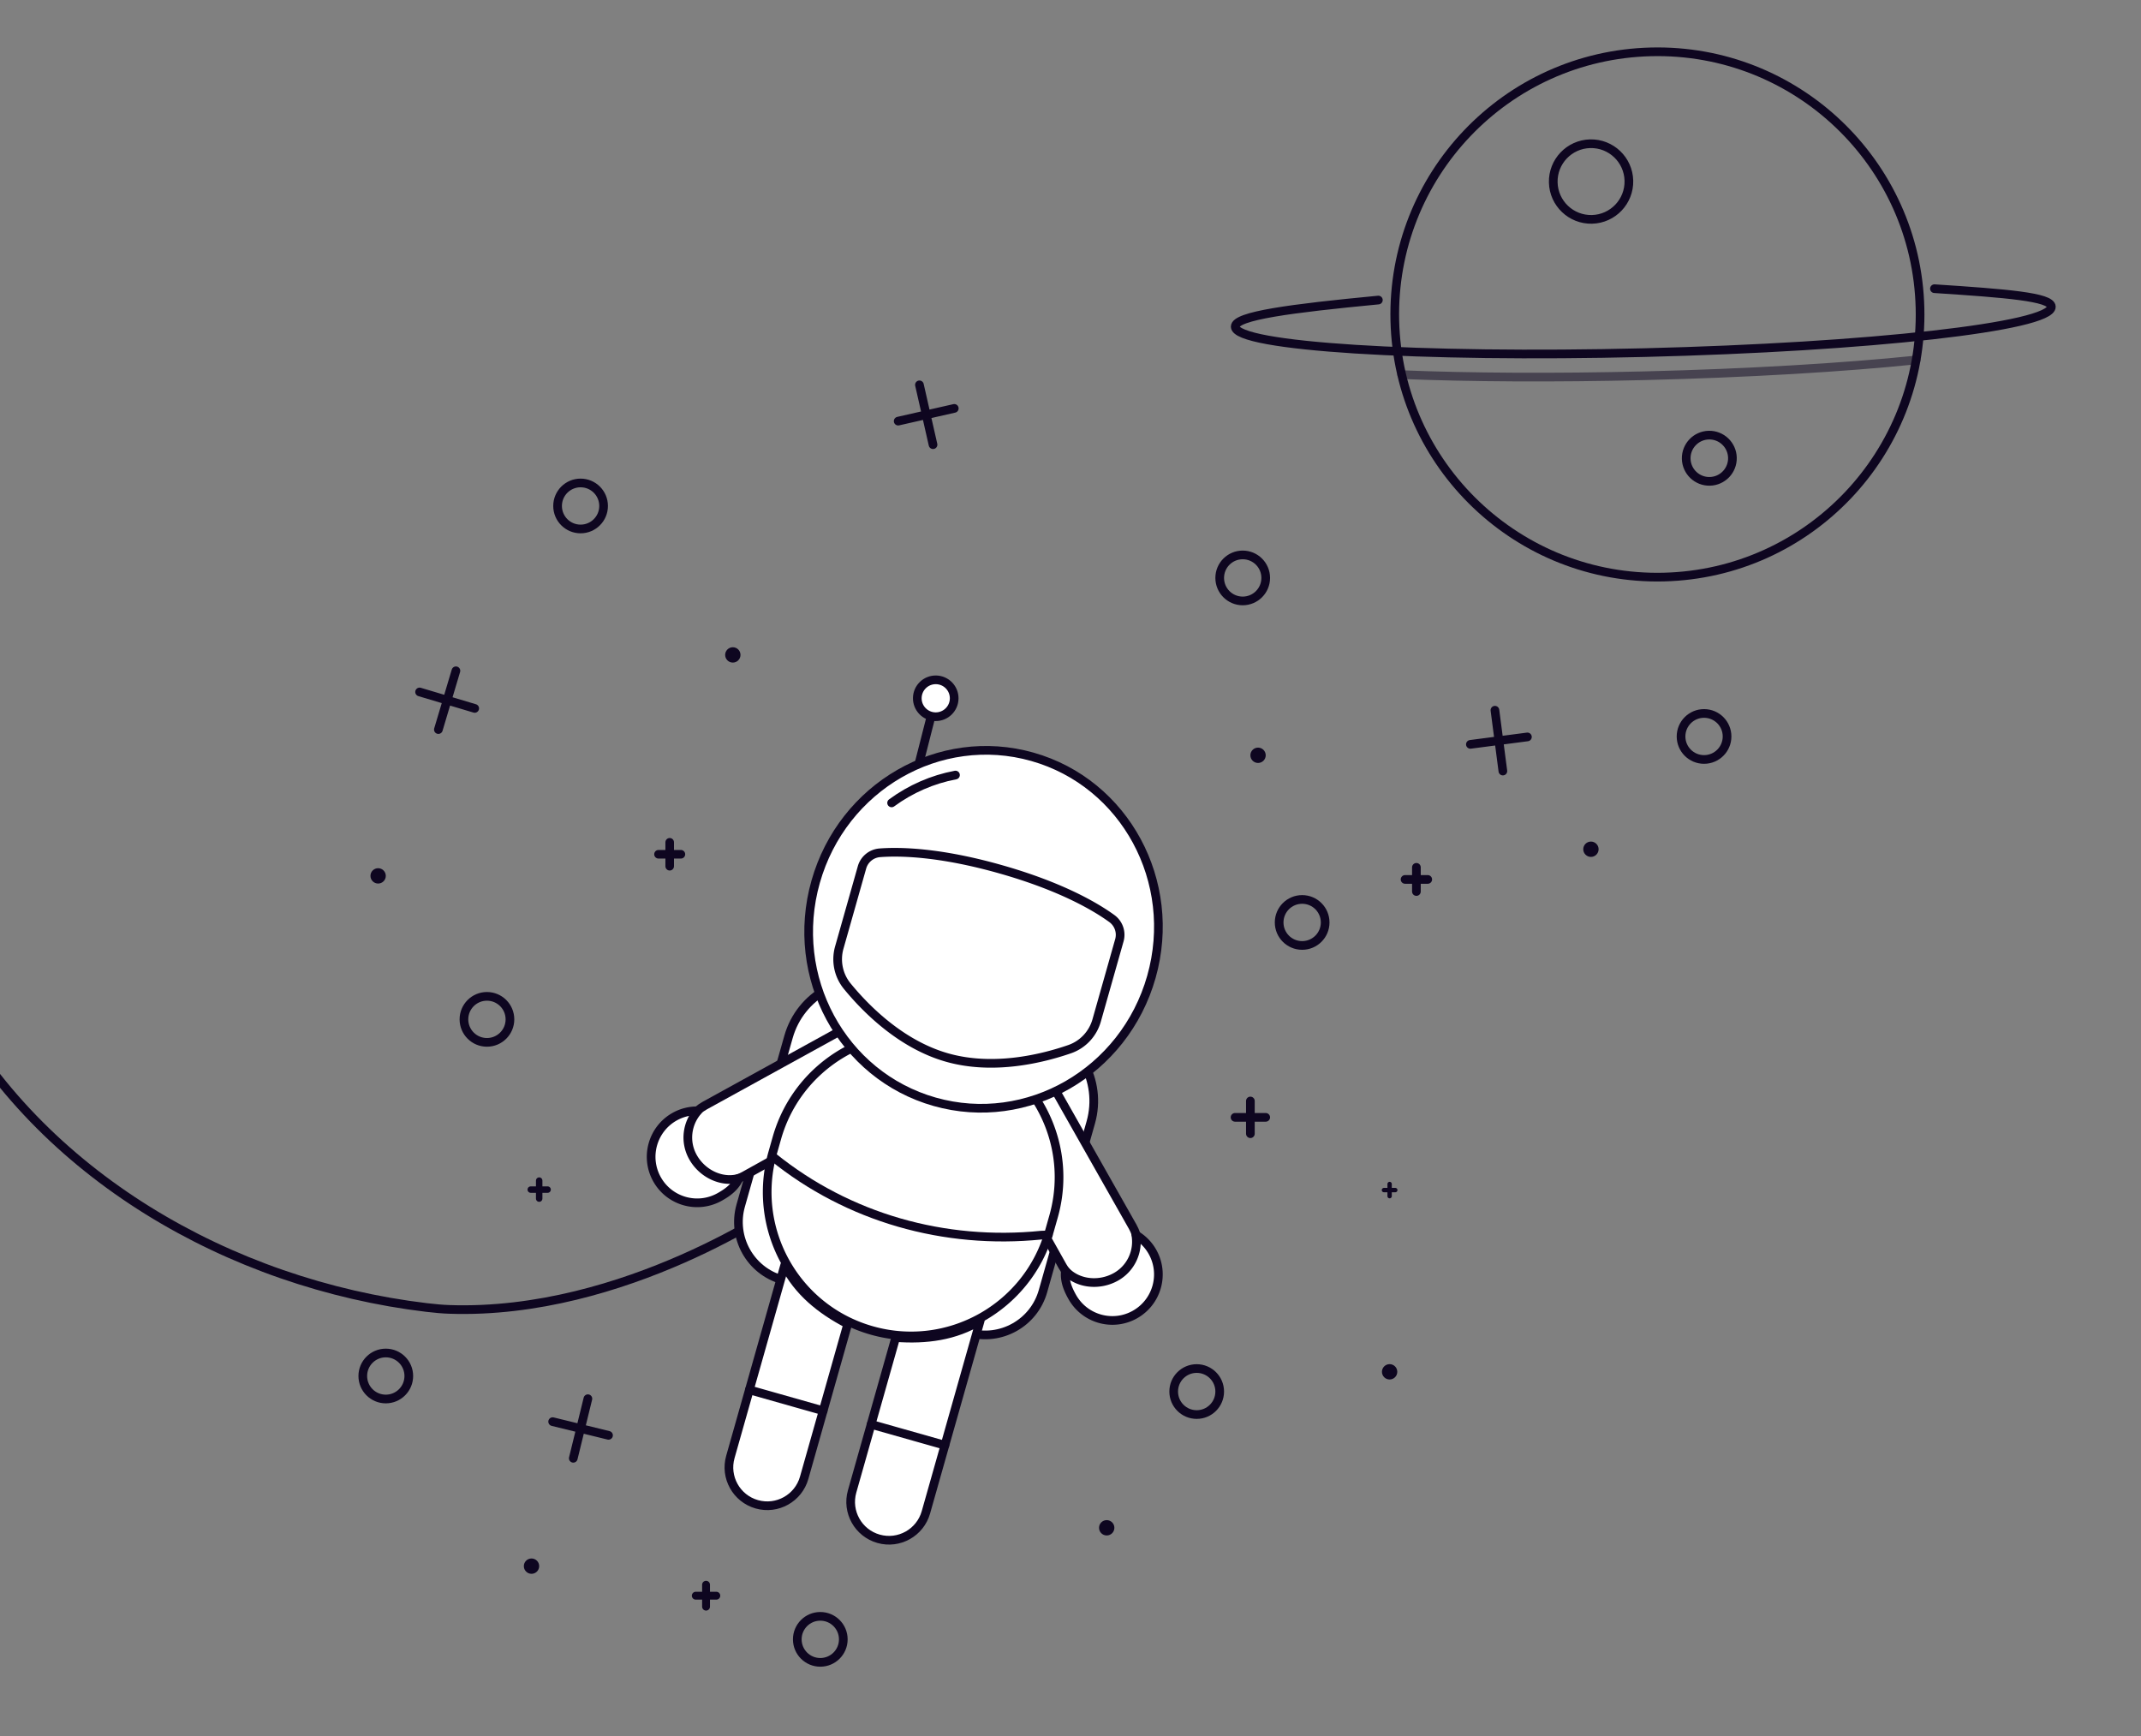 <svg xmlns="http://www.w3.org/2000/svg" viewBox="0 0 740 600" style="visibility:visible"><rect x="0" y="0" width="740" height="600" fill="#808080" stroke="none"/><defs><clipPath id="a"><path d="M380.857 346.164c-1.247 4.651-4.668 8.421-9.196 10.06-9.332 3.377-26.2 7.817-42.301 3.5s-28.485-16.599-34.877-24.192c-3.101-3.684-4.177-8.66-2.93-13.311l7.453-27.798a6.948 6.948 0 0 1 6.088-5.13c6.755-.61 20.546-.608 41.785 5.087s33.181 12.591 38.725 16.498a6.948 6.948 0 0 1 2.705 7.488l-7.452 27.798z"/></clipPath></defs><g transform="rotate(-1.403 567.955 108.801)" style="transform-origin:0 0" fill="none" stroke="#0E0620" stroke-width="3" stroke-miterlimit="10"><circle cx="572.859" cy="108.803" r="90.788"/><circle cx="548.891" cy="62.319" r="13.074" transform="translate(2.168)" style="transform-origin:0 0"/><circle cx="591.743" cy="158.918" r="7.989" transform="translate(-2.168)" style="transform-origin:0 0"/><path stroke-linecap="round" d="M476.562 101.461c-30.404 2.164-49.691 4.221-49.691 8.007 0 6.853 63.166 12.408 141.085 12.408s141.085-5.555 141.085-12.408c0-3.378-15.347-4.988-40.243-7.225"/><path opacity=".5" stroke-linecap="round" d="M483.985 127.43c23.462 1.531 52.515 2.436 83.972 2.436 36.069 0 68.978-1.19 93.922-3.149"/></g><g fill="none" stroke="#0E0620" stroke-width="3" stroke-linecap="round" stroke-miterlimit="10"><g style="transform-origin:0 0"><path d="m516.698 245.464 2.744 21.028M508.212 257.264l19.714-2.572" stroke-width="3"/></g><g style="transform-origin:0 0"><path d="m157.583 231.834-6.066 20.32M145.024 239.152l19.05 5.686" stroke-width="3"/></g><g style="transform-origin:0 0"><path d="m317.788 133.009 4.695 20.68M310.44 145.55l19.389-4.402" stroke-width="3"/></g><g style="transform-origin:0 0"><path d="m203.193 483.414-5.047 20.598M210.326 496.079l-19.31-4.732" stroke-width="3"/></g></g><g fill="none" stroke="#0E0620" stroke-width="3" stroke-linecap="round" stroke-miterlimit="10"><g style="transform-origin:0 0"><path d="M432.173 380.52v11.31M426.871 386.175h10.603"/></g><g style="transform-origin:0 0"><path d="M489.555 299.765v8.359M485.636 303.945h7.837"/></g><g style="transform-origin:0 0"><path d="M231.468 291.009v8.36M227.55 295.189h7.837" transform="matrix(.988 0 0 .989 2.778 3.306)"/></g><g style="transform-origin:0 0"><path d="M244.032 547.539v8.359M247.95 551.719h-7.837" transform="matrix(.906 0 0 .906 22.939 51.64)"/></g><g style="transform-origin:0 0"><path d="M186.359 406.967v8.359M190.277 411.146h-7.837" transform="matrix(.743 0 0 .744 47.894 105.254)"/></g><g style="transform-origin:0 0"><path d="M480.296 406.967v8.359M484.215 411.146h-7.837" transform="matrix(.501 0 0 .502 239.668 204.915)"/></g></g><g fill="none" stroke="#0E0620" stroke-width="3" stroke-linecap="round" stroke-miterlimit="10" transform="translate(0 -1.445)"><circle cx="588.977" cy="255.978" r="7.952" style="transform-origin:0 0"/><circle cx="450.066" cy="320.259" r="7.952" style="transform-origin:0 0"/><circle cx="168.303" cy="353.753" r="7.952" style="transform-origin:0 0"/><circle cx="429.522" cy="201.185" r="7.952" style="transform-origin:0 0"/><circle cx="200.67" cy="176.313" r="7.952" style="transform-origin:0 0"/><circle cx="133.343" cy="477.014" r="7.952" style="transform-origin:0 0"/><circle cx="283.521" cy="568.033" r="7.952" style="transform-origin:0 0"/><circle cx="413.618" cy="482.387" r="7.952" style="transform-origin:0 0"/></g><g fill="#0E0620" transform="translate(0 -2.891)"><circle cx="549.879" cy="296.402" r="2.651" style="transform-origin:0 0"/><circle cx="253.29" cy="229.24" r="2.651" style="transform-origin:0 0"/><circle cx="434.824" cy="263.931" r="2.651" style="transform-origin:0 0"/><circle cx="183.708" cy="544.176" r="2.651" style="transform-origin:0 0"/><circle cx="382.515" cy="530.923" r="2.651" style="transform-origin:0 0"/><circle cx="130.693" cy="305.608" r="2.651" style="transform-origin:0 0"/><circle cx="480.296" cy="477.014" r="2.651" style="transform-origin:0 0"/></g><g clip-path="url(cordClip)" transform="rotate(.81 -80.95 221.214)" style="transform-origin:0 0"><path fill="none" stroke="#0E0620" stroke-width="3" stroke-linecap="round" stroke-linejoin="round" stroke-miterlimit="10" d="M273.813 410.969s-54.527 39.501-115.34 38.218c-2.28-.048-4.926-.241-7.841-.548-68.038-7.178-134.288-43.963-167.33-103.87-.908-1.646-1.793-3.3-2.654-4.964-18.395-35.511-37.259-83.385-32.075-118.817"/><path fill="#FFF" stroke="#0E0620" stroke-width="3" stroke-linecap="round" stroke-linejoin="round" stroke-miterlimit="10" d="m338.164 454.689-64.726-17.353c-11.086-2.972-17.664-14.369-14.692-25.455l15.694-58.537c3.889-14.504 18.799-23.11 33.303-19.221l52.349 14.035c14.504 3.889 23.11 18.799 19.221 33.303l-15.694 58.537c-2.972 11.085-14.368 17.663-25.455 14.691z"/><g fill="#FFF" stroke="#0E0620" stroke-width="3" stroke-linecap="round" stroke-linejoin="round" stroke-miterlimit="10"><path d="m323.396 236.625-28.111 117.128"/><circle cx="323.666" cy="235.617" r="6.375"/></g><g fill="#FFF" stroke="#0E0620" stroke-width="3" stroke-linecap="round" stroke-linejoin="round" stroke-miterlimit="10"><path d="M360.633 363.039c1.352 1.061 4.91 5.056 5.824 6.634l27.874 47.634c3.855 6.649 1.59 15.164-5.059 19.02h0c-6.649 3.855-15.164 1.59-19.02-5.059l-5.603-9.663"/><path d="M388.762 434.677c5.234-3.039 7.731-8.966 6.678-14.594a15.804 15.804 0 0 1 5.837 5.793c4.411 7.596 1.829 17.33-5.767 21.741-7.596 4.411-17.33 1.829-21.741-5.767-1.754-3.021-2.817-5.818-2.484-9.046 4.34 4.551 11.802 5.169 17.477 1.873z"/></g><g fill="#FFF" stroke="#0E0620" stroke-width="3" stroke-linecap="round" stroke-linejoin="round" stroke-miterlimit="10"><path d="M301.301 347.66c-1.702.242-5.91 1.627-7.492 2.536l-47.965 27.301c-6.664 3.829-8.963 12.335-5.134 18.999h0c3.829 6.664 12.335 8.963 18.999 5.134l9.685-5.564"/><path d="M241.978 395.324c-3.012-5.25-2.209-11.631 1.518-15.977a15.821 15.821 0 0 0-7.952 2.096c-7.619 4.371-10.253 14.09-5.883 21.71 4.371 7.619 14.09 10.253 21.709 5.883 3.03-1.738 5.35-3.628 6.676-6.59-6.033 1.768-12.803-1.429-16.068-7.122z"/></g><g stroke="#0E0620" stroke-width="3" stroke-linecap="round" stroke-linejoin="round" stroke-miterlimit="10"><path fill="#FFF" d="M353.351 365.387a58.685 58.685 0 0 1-24.48-1.278 58.678 58.678 0 0 1-21.836-11.14c-17.004 4.207-31.269 17.289-36.128 35.411l-1.374 5.123c-7.112 26.525 8.617 53.791 35.13 60.899h0c26.513 7.108 53.771-8.632 60.883-35.158l1.374-5.123c4.858-18.122-.949-36.585-13.569-48.734z"/><path fill="none" d="M269.678 394.912h0c26.3 20.643 59.654 29.585 93.106 25.724l2.419-.114"/></g><g stroke="#0E0620" stroke-width="3" stroke-linecap="round" stroke-linejoin="round" stroke-miterlimit="10"><path fill="#FFF" d="m312.957 456.734-14.315 53.395c-1.896 7.07 2.299 14.338 9.37 16.234h0c7.07 1.896 14.338-2.299 16.234-9.37l17.838-66.534c-8.633 5.427-18.558 6.928-29.127 6.275z"/><path fill="none" d="m304.883 486.849 25.604 6.864"/><path fill="#FFF" d="M296.315 452.273 282 505.667c-1.896 7.07-9.164 11.265-16.234 9.37h0c-7.07-1.896-11.265-9.164-9.37-16.234l17.838-66.534c4.759 9.017 12.602 15.281 22.081 20.004z"/><path fill="none" d="m262.638 475.522 25.603 6.865"/></g><ellipse transform="rotate(-74.989 341.31 315.204)" fill="#FFF" stroke="#0E0620" stroke-width="3" stroke-linecap="round" stroke-linejoin="round" stroke-miterlimit="10" cx="341.295" cy="315.211" rx="61.961" ry="60.305"/><path fill="none" stroke="#0E0620" stroke-width="3" stroke-linecap="round" stroke-linejoin="round" stroke-miterlimit="10" d="M330.868 261.338c-7.929 1.72-15.381 5.246-21.799 10.246" transform="rotate(.81 280.417 261.568)" style="transform-origin:0 0"/><path fill="#FFF" stroke="#0E0620" stroke-width="3" stroke-linecap="round" stroke-linejoin="round" stroke-miterlimit="10" d="M380.857 346.164c-1.247 4.651-4.668 8.421-9.196 10.06-9.332 3.377-26.2 7.817-42.301 3.5s-28.485-16.599-34.877-24.192c-3.101-3.684-4.177-8.66-2.93-13.311l7.453-27.798a6.948 6.948 0 0 1 6.088-5.13c6.755-.61 20.546-.608 41.785 5.087s33.181 12.591 38.725 16.498a6.948 6.948 0 0 1 2.705 7.488l-7.452 27.798z"/><g clip-path="url(#a)"><path fill="none" stroke="#0E0620" stroke-width="3" stroke-miterlimit="10" transform="rotate(-30 363.911 164.33)" style="transform-origin:0 0" d="m278.436 375.599 104.567-111.523-18.61-12.458-99.586 113.31z"/></g></g></svg>